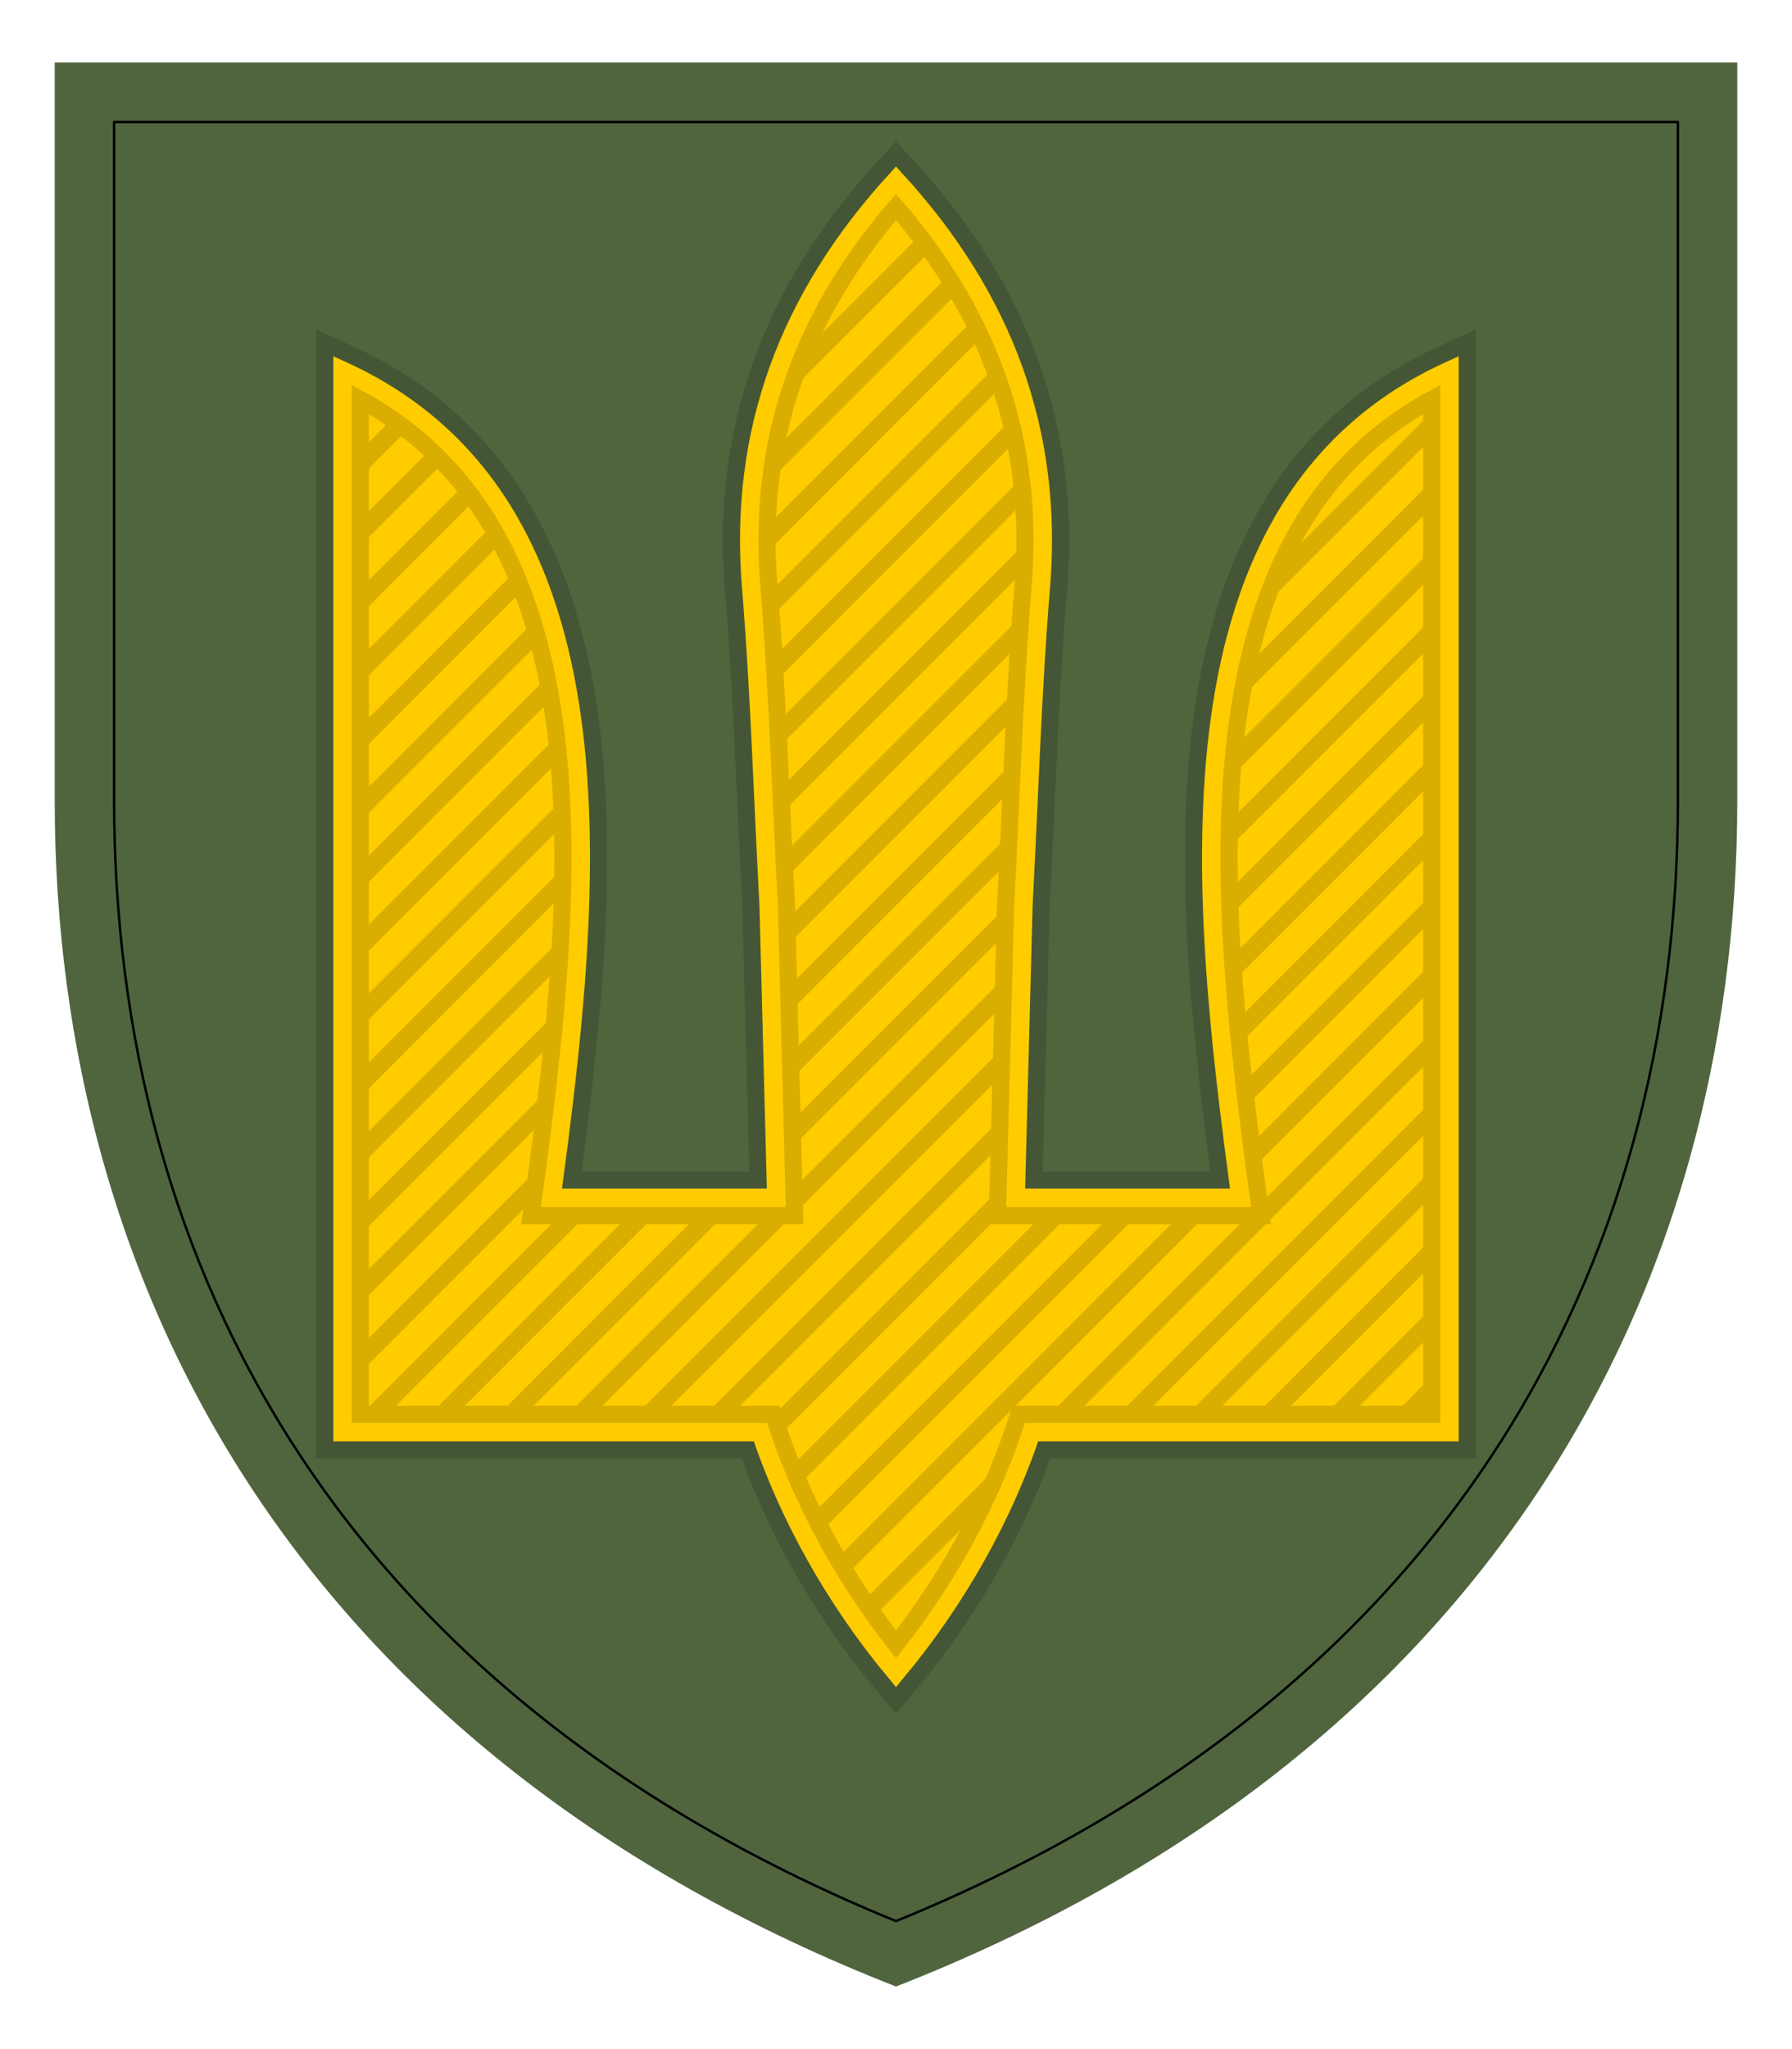 <svg width="28" height="32" viewBox="0 0 28 32" fill="none" xmlns="http://www.w3.org/2000/svg">
<g clip-path="url(#clip0_141_550)">
<path d="M0.855 0.977V12.499C0.855 20.229 4.792 27.416 14 31.023C23.208 27.416 27.145 20.229 27.145 12.499V0.977H0.855Z" fill="#50653E"/>
<path d="M1.783 1.905V12.499C1.783 19.814 5.359 26.474 14 30.001C22.641 26.474 26.217 19.814 26.217 12.499V1.905H1.783Z" fill="#50653E" stroke="black" stroke-width="0.038" stroke-linecap="round" stroke-linejoin="round"/>
<path fill-rule="evenodd" clip-rule="evenodd" d="M14 26.122C13.046 24.979 12.315 23.665 11.881 22.364H5.352V5.787C9.909 7.865 9.268 13.905 8.616 18.706H12.13L12.01 14.129C11.92 12.474 11.872 10.806 11.737 9.168C11.537 6.744 12.321 4.648 14 2.814C15.68 4.648 16.463 6.744 16.263 9.168C16.128 10.806 16.08 12.474 15.991 14.129L15.87 18.706H19.384C18.732 13.905 18.091 7.865 22.648 5.787V22.364H16.119C15.686 23.665 14.954 24.979 14 26.122Z" fill="#FFCC00"/>
<g opacity="0.15">
<path fill-rule="evenodd" clip-rule="evenodd" d="M14 26.122C13.046 24.979 12.315 23.665 11.881 22.364H5.352V5.787C9.909 7.865 9.268 13.905 8.616 18.706H12.13L12.01 14.129C11.92 12.474 11.872 10.806 11.737 9.168C11.537 6.744 12.321 4.648 14 2.814C15.68 4.648 16.463 6.744 16.263 9.168C16.128 10.806 16.08 12.474 15.991 14.129L15.87 18.706H19.384C18.732 13.905 18.091 7.865 22.648 5.787V22.364H16.119C15.686 23.665 14.954 24.979 14 26.122Z" stroke="black" stroke-width="0.824"/>
<path fill-rule="evenodd" clip-rule="evenodd" d="M14.075 2.898L13.275 3.699C13.019 4.051 12.794 4.412 12.599 4.782L14.266 3.116C14.204 3.043 14.14 2.97 14.075 2.898ZM14.565 3.485L12.102 5.947C12.04 6.136 11.984 6.327 11.936 6.521L14.739 3.718C14.682 3.64 14.624 3.562 14.565 3.485ZM15.01 4.115L11.779 7.346C11.759 7.497 11.742 7.649 11.731 7.802L15.167 4.366C15.116 4.282 15.064 4.198 15.01 4.115ZM15.407 4.794L11.707 8.495C11.707 8.495 11.707 8.495 11.707 8.495C11.707 8.626 11.712 8.757 11.719 8.89L15.542 5.066C15.499 4.975 15.454 4.884 15.407 4.794V4.794ZM15.745 5.532L11.763 9.514C11.773 9.64 11.782 9.767 11.791 9.894L15.857 5.828C15.822 5.729 15.785 5.63 15.745 5.532ZM5.657 5.937L5.352 6.243V6.65L5.92 6.082C5.834 6.032 5.747 5.984 5.657 5.937ZM22.026 6.114C21.197 6.613 20.573 7.266 20.111 8.029L22.026 6.114ZM22.648 6.16L19.521 9.287C19.452 9.481 19.39 9.679 19.335 9.881L22.648 6.568V6.16ZM16.016 6.337L11.831 10.522C11.838 10.651 11.846 10.779 11.853 10.908L16.098 6.663C16.073 6.554 16.046 6.445 16.016 6.337ZM6.327 6.344L5.352 7.319V7.726L6.56 6.519C6.484 6.459 6.407 6.4 6.327 6.344ZM6.919 6.827L5.352 8.394V8.802L7.125 7.029C7.058 6.96 6.989 6.893 6.919 6.827ZM16.204 7.225L11.885 11.543C11.892 11.673 11.898 11.803 11.904 11.932L16.25 7.586C16.237 7.465 16.222 7.344 16.204 7.225ZM22.648 7.236L19.14 10.744C19.111 10.904 19.085 11.066 19.062 11.229L22.648 7.644V7.236ZM7.437 7.385L5.352 9.47V9.878L7.614 7.616C7.557 7.537 7.498 7.46 7.437 7.385ZM7.881 8.016L5.352 10.546V10.954L8.03 8.276C7.982 8.188 7.933 8.101 7.881 8.016ZM16.29 8.214L11.934 12.571C11.94 12.701 11.946 12.83 11.952 12.96L16.291 8.621C16.294 8.484 16.294 8.349 16.29 8.214H16.29ZM22.648 8.311L18.982 11.977C18.971 12.122 18.961 12.268 18.953 12.415L22.648 8.719V8.311ZM8.252 8.722L5.352 11.622V12.03L8.374 9.008C8.335 8.911 8.295 8.816 8.252 8.722ZM16.251 9.33L11.983 13.597C11.99 13.727 11.996 13.856 12.002 13.985L16.217 9.771C16.228 9.623 16.239 9.477 16.251 9.33ZM22.648 9.387L18.928 13.107C18.927 13.243 18.926 13.38 18.926 13.517L22.648 9.795V9.387ZM8.551 9.498L5.352 12.698V13.105L8.646 9.811C8.616 9.706 8.585 9.601 8.551 9.498ZM8.781 10.345L5.352 13.774V14.181L8.849 10.684C8.828 10.57 8.805 10.457 8.781 10.345ZM22.648 10.463L18.941 14.171C18.945 14.301 18.95 14.432 18.957 14.562L22.648 10.871V10.463ZM16.172 10.485L12.023 14.634L12.033 15.031L16.147 10.917C16.155 10.773 16.163 10.629 16.172 10.485ZM8.942 11.26L5.352 14.849V15.257L8.985 11.624C8.972 11.502 8.958 11.38 8.942 11.26ZM22.648 11.539L18.995 15.192C19.004 15.318 19.014 15.445 19.024 15.571L22.648 11.947V11.539ZM16.111 11.622L12.05 15.682L12.061 16.079L16.091 12.049C16.097 11.907 16.104 11.764 16.111 11.622ZM9.037 12.24L5.352 15.925V16.333L9.059 12.626C9.053 12.497 9.046 12.368 9.037 12.24ZM22.648 12.615L19.08 16.184C19.092 16.307 19.104 16.43 19.117 16.553L22.648 13.023V12.615ZM16.058 12.75L12.078 16.73L12.088 17.127L16.037 13.178C16.044 13.036 16.052 12.893 16.058 12.75ZM9.072 13.28L5.352 17.001V17.409L9.071 13.69C9.073 13.553 9.073 13.416 9.072 13.28ZM22.648 13.691L19.186 17.153C19.201 17.275 19.215 17.396 19.23 17.517L22.648 14.099V13.691ZM16.003 13.881L12.105 17.779L12.116 18.176L15.986 14.306L15.991 14.129C15.995 14.047 15.998 13.964 16.003 13.881H16.003ZM9.052 14.377L5.352 18.077V18.485L9.03 14.806C9.038 14.663 9.046 14.52 9.052 14.377ZM22.648 14.767L19.305 18.11C19.321 18.23 19.337 18.35 19.353 18.47L22.648 15.175V14.767ZM15.968 14.992L8.596 22.364H9.003L15.957 15.411L15.968 14.992ZM8.98 15.525L5.352 19.153V19.56L8.941 15.971C8.955 15.822 8.968 15.674 8.98 15.525ZM22.648 15.843L16.126 22.364H16.534L22.648 16.25V15.843ZM15.939 16.097L9.671 22.364H10.079L15.928 16.515L15.939 16.097ZM8.865 16.716L5.352 20.229V20.636L8.811 17.177C8.829 17.023 8.848 16.871 8.865 16.716ZM22.648 16.919L17.202 22.364H17.61L22.648 17.326V16.919ZM15.91 17.202L10.747 22.364H11.154L15.899 17.62L15.91 17.202ZM8.717 17.939L5.352 21.305V21.712L8.655 18.409C8.676 18.253 8.697 18.097 8.717 17.939ZM22.648 17.994L18.278 22.364H18.686L22.648 18.402V17.994ZM15.881 18.306L11.823 22.364H11.881C11.909 22.451 11.94 22.537 11.971 22.624L15.889 18.706H15.87L15.881 18.306ZM9.027 18.706L5.368 22.364H5.775L9.434 18.706H9.027ZM10.102 18.706L6.444 22.364H6.851L10.51 18.706H10.102ZM11.178 18.706L7.52 22.364H7.927L11.586 18.706H11.178ZM16.558 18.706L12.159 23.104C12.199 23.199 12.24 23.294 12.283 23.388L16.965 18.706H16.558ZM17.634 18.706L12.499 23.84C12.544 23.93 12.591 24.019 12.639 24.108L18.041 18.706H17.634ZM18.709 18.706L12.88 24.535C12.93 24.62 12.982 24.705 13.034 24.789L19.117 18.706H18.709ZM22.648 19.07L19.354 22.364H19.762L22.648 19.478V19.07ZM22.648 20.146L20.43 22.364H20.837L22.648 20.554V20.146ZM22.648 21.222L21.506 22.364H21.913L22.648 21.629V21.222ZM22.648 22.298L22.581 22.364H22.648V22.298ZM16.116 22.375L13.299 25.192C13.353 25.273 13.409 25.353 13.466 25.432L15.873 23.025C15.962 22.809 16.043 22.592 16.116 22.375ZM15.242 24.325L13.753 25.814C13.812 25.89 13.872 25.966 13.934 26.041L14.514 25.46C14.78 25.093 15.023 24.713 15.242 24.325Z" fill="black"/>
</g>
<path fill-rule="evenodd" clip-rule="evenodd" d="M14 26.122C13.046 24.979 12.315 23.665 11.881 22.364H5.352V5.787C9.909 7.865 9.268 13.905 8.616 18.706H12.13L12.01 14.129C11.92 12.474 11.872 10.806 11.737 9.168C11.537 6.744 12.321 4.648 14 2.814C15.68 4.648 16.463 6.744 16.263 9.168C16.128 10.806 16.08 12.474 15.991 14.129L15.87 18.706H19.384C18.732 13.905 18.091 7.865 22.648 5.787V22.364H16.119C15.686 23.665 14.954 24.979 14 26.122V26.122Z" stroke="#FFCC00" stroke-width="0.288"/>
</g>
<defs>
<clipPath id="clip0_141_550">
<rect width="26.29" height="30.045" fill="white" transform="translate(0.855 0.977)"/>
</clipPath>
</defs>
</svg>
